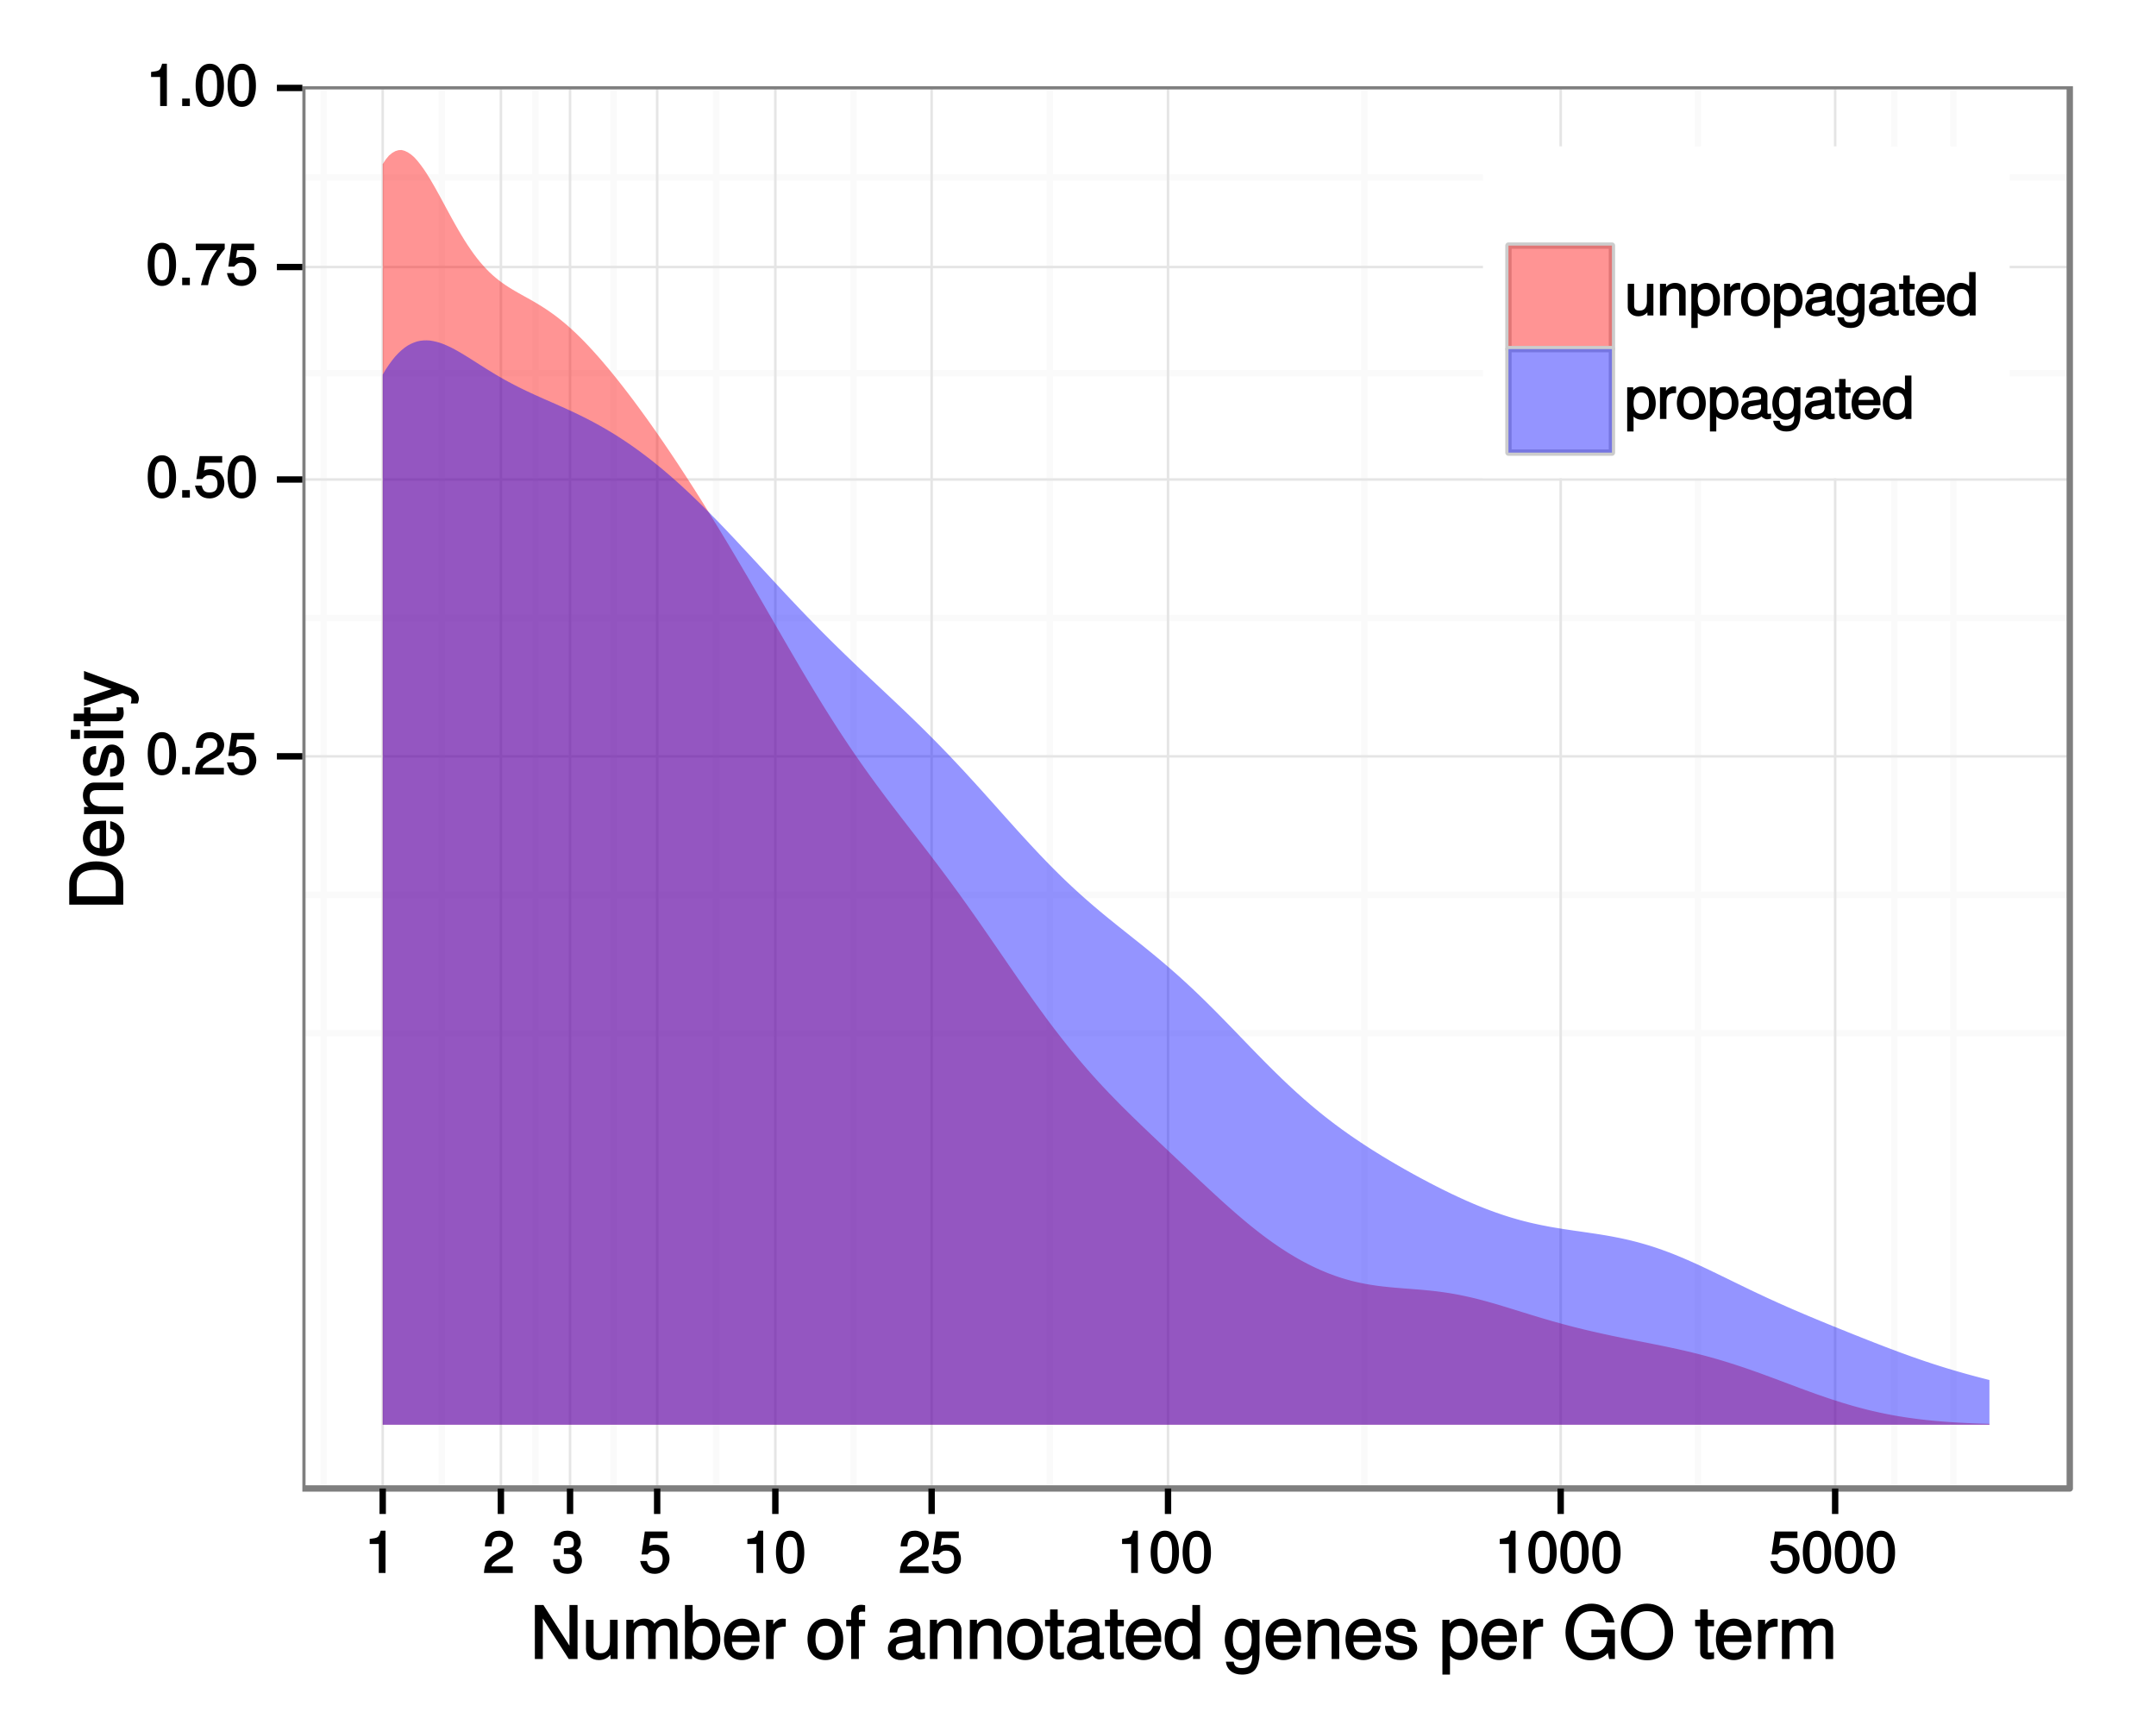 <?xml version="1.0" encoding="UTF-8"?>
<svg xmlns="http://www.w3.org/2000/svg" xmlns:xlink="http://www.w3.org/1999/xlink" width="360pt" height="288pt" viewBox="0 0 360 288" version="1.1">
<defs>
<g>
<symbol overflow="visible" id="glyph0-0">
<path style="stroke:none;" d=""/>
</symbol>
<symbol overflow="visible" id="glyph0-1">
<path style="stroke:none;" d="M 5 -3.391 C 5 -5.75 4.109 -7.062 2.641 -7.062 C 1.172 -7.062 0.266 -5.734 0.266 -3.453 C 0.266 -1.156 1.188 0.141 2.641 0.141 C 4.078 0.141 5 -1.156 5 -3.391 Z M 3.859 -3.469 C 3.859 -1.547 3.562 -0.812 2.625 -0.812 C 1.734 -0.812 1.406 -1.578 1.406 -3.438 C 1.406 -5.312 1.734 -6.047 2.641 -6.047 C 3.547 -6.047 3.859 -5.297 3.859 -3.469 Z M 3.859 -3.469 "/>
</symbol>
<symbol overflow="visible" id="glyph0-2">
<path style="stroke:none;" d="M 1.969 -0.125 L 1.969 -1.25 L 0.688 -1.25 L 0.688 0 L 1.969 0 Z M 1.969 -0.125 "/>
</symbol>
<symbol overflow="visible" id="glyph0-3">
<path style="stroke:none;" d="M 5.031 -4.938 C 5.031 -6.078 4.016 -7.062 2.719 -7.062 C 1.328 -7.062 0.391 -6.219 0.328 -4.438 L 1.453 -4.438 C 1.531 -5.703 1.859 -6.062 2.703 -6.062 C 3.469 -6.062 3.891 -5.641 3.891 -4.906 C 3.891 -4.375 3.609 -4.016 3.016 -3.672 L 2.125 -3.172 C 0.703 -2.359 0.266 -1.625 0.172 0 L 4.984 0 L 4.984 -1.094 L 1.422 -1.094 C 1.5 -1.516 1.766 -1.781 2.594 -2.281 L 3.562 -2.797 C 4.516 -3.297 5.031 -4.094 5.031 -4.938 Z M 5.031 -4.938 "/>
</symbol>
<symbol overflow="visible" id="glyph0-4">
<path style="stroke:none;" d="M 5.062 -2.375 C 5.062 -3.719 4.031 -4.734 2.719 -4.734 C 2.25 -4.734 1.75 -4.578 1.656 -4.5 L 1.859 -5.828 L 4.703 -5.828 L 4.703 -6.922 L 0.938 -6.922 L 0.391 -3.094 L 1.375 -3.094 C 1.812 -3.609 2.047 -3.734 2.578 -3.734 C 3.484 -3.734 3.922 -3.266 3.922 -2.266 C 3.922 -1.281 3.484 -0.859 2.578 -0.859 C 1.828 -0.859 1.516 -1.109 1.281 -2 L 0.156 -2 C 0.469 -0.516 1.375 0.141 2.594 0.141 C 3.969 0.141 5.062 -0.938 5.062 -2.375 Z M 5.062 -2.375 "/>
</symbol>
<symbol overflow="visible" id="glyph0-5">
<path style="stroke:none;" d="M 5.125 -6.078 L 5.125 -6.922 L 0.297 -6.922 L 0.297 -5.828 L 3.844 -5.828 C 2.656 -4.344 1.656 -2.266 1.156 0 L 2.344 0 C 2.734 -2.328 3.656 -4.281 5.125 -6.031 Z M 5.125 -6.078 "/>
</symbol>
<symbol overflow="visible" id="glyph0-6">
<path style="stroke:none;" d="M 3.469 -0.125 L 3.469 -7.062 L 2.672 -7.062 C 2.328 -5.891 2.281 -5.875 0.828 -5.688 L 0.828 -4.844 L 2.344 -4.844 L 2.344 0 L 3.469 0 Z M 3.469 -0.125 "/>
</symbol>
<symbol overflow="visible" id="glyph0-7">
<path style="stroke:none;" d="M 4.984 -2.094 C 4.984 -2.922 4.516 -3.547 3.703 -3.812 L 3.703 -3.562 C 4.344 -3.812 4.781 -4.375 4.781 -5.062 C 4.781 -6.219 3.875 -7.062 2.578 -7.062 C 1.203 -7.062 0.328 -6.188 0.312 -4.609 L 1.422 -4.609 C 1.453 -5.734 1.734 -6.062 2.594 -6.062 C 3.344 -6.062 3.641 -5.75 3.641 -5.031 C 3.641 -4.297 3.469 -4.141 1.969 -4.141 L 1.969 -3.172 L 2.578 -3.172 C 3.516 -3.172 3.844 -2.844 3.844 -2.094 C 3.844 -1.234 3.469 -0.859 2.578 -0.859 C 1.656 -0.859 1.344 -1.188 1.281 -2.312 L 0.156 -2.312 C 0.266 -0.656 1.156 0.141 2.547 0.141 C 3.953 0.141 4.984 -0.812 4.984 -2.094 Z M 4.984 -2.094 "/>
</symbol>
<symbol overflow="visible" id="glyph0-8">
<path style="stroke:none;" d="M 4.766 -0.125 L 4.766 -5.281 L 3.688 -5.281 L 3.688 -2.375 C 3.688 -1.359 3.297 -0.812 2.453 -0.812 C 1.828 -0.812 1.547 -1.062 1.547 -1.672 L 1.547 -5.281 L 0.484 -5.281 L 0.484 -1.359 C 0.484 -0.516 1.25 0.141 2.219 0.141 C 2.969 0.141 3.531 -0.156 4 -0.812 L 3.766 -0.906 L 3.766 0 L 4.766 0 Z M 4.766 -0.125 "/>
</symbol>
<symbol overflow="visible" id="glyph0-9">
<path style="stroke:none;" d="M 4.812 -0.125 L 4.812 -3.922 C 4.812 -4.766 4.047 -5.438 3.078 -5.438 C 2.328 -5.438 1.75 -5.109 1.312 -4.406 L 1.547 -4.312 L 1.547 -5.281 L 0.531 -5.281 L 0.531 0 L 1.609 0 L 1.609 -2.891 C 1.609 -3.922 2.031 -4.469 2.844 -4.469 C 3.469 -4.469 3.734 -4.219 3.734 -3.609 L 3.734 0 L 4.812 0 Z M 4.812 -0.125 "/>
</symbol>
<symbol overflow="visible" id="glyph0-10">
<path style="stroke:none;" d="M 5.156 -2.594 C 5.156 -4.281 4.188 -5.438 2.859 -5.438 C 2.172 -5.438 1.531 -5.078 1.156 -4.484 L 1.391 -4.391 L 1.391 -5.281 L 0.391 -5.281 L 0.391 2.094 L 1.453 2.094 L 1.453 -0.734 L 1.219 -0.641 C 1.641 -0.125 2.219 0.141 2.875 0.141 C 4.156 0.141 5.156 -0.984 5.156 -2.594 Z M 4.031 -2.609 C 4.031 -1.469 3.594 -0.859 2.719 -0.859 C 1.875 -0.859 1.453 -1.422 1.453 -2.594 C 1.453 -3.781 1.875 -4.422 2.719 -4.422 C 3.609 -4.422 4.031 -3.812 4.031 -2.609 Z M 4.031 -2.609 "/>
</symbol>
<symbol overflow="visible" id="glyph0-11">
<path style="stroke:none;" d="M 3.219 -4.453 L 3.219 -5.375 C 2.938 -5.422 2.875 -5.438 2.766 -5.438 C 2.25 -5.438 1.75 -5.078 1.297 -4.344 L 1.531 -4.234 L 1.531 -5.281 L 0.531 -5.281 L 0.531 0 L 1.609 0 L 1.609 -2.734 C 1.609 -3.859 1.844 -4.312 3.219 -4.328 Z M 3.219 -4.453 "/>
</symbol>
<symbol overflow="visible" id="glyph0-12">
<path style="stroke:none;" d="M 5.031 -2.594 C 5.031 -4.344 4.062 -5.438 2.609 -5.438 C 1.203 -5.438 0.203 -4.328 0.203 -2.641 C 0.203 -0.953 1.188 0.141 2.625 0.141 C 4.031 0.141 5.031 -0.953 5.031 -2.594 Z M 3.922 -2.609 C 3.922 -1.422 3.5 -0.859 2.625 -0.859 C 1.734 -0.859 1.312 -1.422 1.312 -2.641 C 1.312 -3.844 1.734 -4.438 2.625 -4.438 C 3.516 -4.438 3.922 -3.859 3.922 -2.609 Z M 3.922 -2.609 "/>
</symbol>
<symbol overflow="visible" id="glyph0-13">
<path style="stroke:none;" d="M 5.266 -0.141 L 5.266 -0.906 C 5.047 -0.859 5.016 -0.859 4.953 -0.859 C 4.688 -0.859 4.656 -0.875 4.656 -1.125 L 4.656 -3.922 C 4.656 -4.812 3.875 -5.438 2.641 -5.438 C 1.422 -5.438 0.531 -4.828 0.469 -3.547 L 1.547 -3.547 C 1.625 -4.281 1.859 -4.438 2.609 -4.438 C 3.328 -4.438 3.594 -4.281 3.594 -3.812 L 3.594 -3.594 C 3.594 -3.266 3.531 -3.25 2.891 -3.172 C 1.766 -3.031 1.594 -3 1.281 -2.875 C 0.703 -2.625 0.266 -2.047 0.266 -1.422 C 0.266 -0.516 1.031 0.141 2.047 0.141 C 2.703 0.141 3.422 -0.156 3.672 -0.438 C 3.703 -0.328 4.188 0.062 4.578 0.062 C 4.75 0.062 4.875 0.047 5.266 -0.047 Z M 3.594 -1.859 C 3.594 -1.141 3 -0.812 2.219 -0.812 C 1.609 -0.812 1.375 -0.906 1.375 -1.453 C 1.375 -1.969 1.594 -2.078 2.453 -2.203 C 3.297 -2.328 3.469 -2.359 3.594 -2.422 Z M 3.594 -1.859 "/>
</symbol>
<symbol overflow="visible" id="glyph0-14">
<path style="stroke:none;" d="M 4.828 -0.953 L 4.828 -5.281 L 3.812 -5.281 L 3.812 -4.422 L 4.047 -4.516 C 3.641 -5.109 3.062 -5.438 2.422 -5.438 C 1.141 -5.438 0.141 -4.219 0.141 -2.594 C 0.141 -1 1.172 0.141 2.344 0.141 C 2.984 0.141 3.516 -0.156 4.047 -0.797 L 3.812 -0.875 L 3.812 -0.547 C 3.812 0.781 3.406 1.156 2.469 1.156 C 1.844 1.156 1.484 1.062 1.375 0.312 L 0.281 0.312 C 0.391 1.406 1.266 2.094 2.453 2.094 C 4.016 2.094 4.828 1.266 4.828 -0.953 Z M 3.734 -2.609 C 3.734 -1.406 3.359 -0.859 2.516 -0.859 C 1.641 -0.859 1.25 -1.422 1.25 -2.641 C 1.25 -3.844 1.656 -4.438 2.5 -4.438 C 3.375 -4.438 3.734 -3.828 3.734 -2.609 Z M 3.734 -2.609 "/>
</symbol>
<symbol overflow="visible" id="glyph0-15">
<path style="stroke:none;" d="M 2.578 -0.125 L 2.578 -0.969 C 2.328 -0.906 2.203 -0.891 2.047 -0.891 C 1.703 -0.891 1.75 -0.859 1.75 -1.203 L 1.75 -4.375 L 2.578 -4.375 L 2.578 -5.281 L 1.75 -5.281 L 1.75 -6.672 L 0.672 -6.672 L 0.672 -5.281 L -0.016 -5.281 L -0.016 -4.375 L 0.672 -4.375 L 0.672 -0.859 C 0.672 -0.344 1.156 0.062 1.781 0.062 C 1.969 0.062 2.172 0.047 2.578 -0.016 Z M 2.578 -0.125 "/>
</symbol>
<symbol overflow="visible" id="glyph0-16">
<path style="stroke:none;" d="M 5.062 -2.406 C 5.062 -3.141 5 -3.594 4.859 -3.969 C 4.531 -4.797 3.625 -5.438 2.688 -5.438 C 1.281 -5.438 0.234 -4.266 0.234 -2.609 C 0.234 -0.953 1.25 0.141 2.672 0.141 C 3.812 0.141 4.75 -0.641 4.984 -1.781 L 3.906 -1.781 C 3.641 -1 3.344 -0.859 2.703 -0.859 C 1.859 -0.859 1.375 -1.25 1.359 -2.281 L 5.062 -2.281 Z M 4.156 -3.031 C 4.156 -3.031 3.969 -3.172 3.969 -3.188 L 1.375 -3.188 C 1.438 -3.953 1.875 -4.438 2.672 -4.438 C 3.469 -4.438 3.922 -3.906 3.922 -3.125 Z M 4.156 -3.031 "/>
</symbol>
<symbol overflow="visible" id="glyph0-17">
<path style="stroke:none;" d="M 4.891 -0.125 L 4.891 -7.25 L 3.812 -7.25 L 3.812 -4.516 L 4.047 -4.609 C 3.719 -5.125 3.078 -5.438 2.406 -5.438 C 1.109 -5.438 0.109 -4.281 0.109 -2.688 C 0.109 -0.984 1.078 0.141 2.438 0.141 C 3.125 0.141 3.703 -0.156 4.141 -0.781 L 3.891 -0.859 L 3.891 0 L 4.891 0 Z M 3.812 -2.625 C 3.812 -1.453 3.391 -0.859 2.547 -0.859 C 1.672 -0.859 1.219 -1.469 1.219 -2.641 C 1.219 -3.812 1.672 -4.422 2.547 -4.422 C 3.406 -4.422 3.812 -3.781 3.812 -2.625 Z M 3.812 -2.625 "/>
</symbol>
<symbol overflow="visible" id="glyph1-0">
<path style="stroke:none;" d=""/>
</symbol>
<symbol overflow="visible" id="glyph1-1">
<path style="stroke:none;" d="M 7.891 -0.125 L 7.891 -9.016 L 6.547 -9.016 L 6.547 -1.734 L 6.797 -1.828 L 2.188 -9.016 L 0.766 -9.016 L 0.766 0 L 2.094 0 L 2.094 -7.219 L 1.859 -7.125 L 6.422 0 L 7.891 0 Z M 7.891 -0.125 "/>
</symbol>
<symbol overflow="visible" id="glyph1-2">
<path style="stroke:none;" d="M 5.922 -0.125 L 5.922 -6.547 L 4.641 -6.547 L 4.641 -2.953 C 4.641 -1.672 4.109 -0.953 3.078 -0.953 C 2.281 -0.953 1.906 -1.312 1.906 -2.062 L 1.906 -6.547 L 0.641 -6.547 L 0.641 -1.672 C 0.641 -0.625 1.562 0.188 2.781 0.188 C 3.703 0.188 4.391 -0.188 4.984 -1.016 L 4.734 -1.109 L 4.734 0 L 5.922 0 Z M 5.922 -0.125 "/>
</symbol>
<symbol overflow="visible" id="glyph1-3">
<path style="stroke:none;" d="M 9.25 -0.125 L 9.25 -4.844 C 9.25 -5.969 8.5 -6.734 7.312 -6.734 C 6.484 -6.734 5.875 -6.438 5.406 -5.875 C 5.109 -6.406 4.516 -6.734 3.703 -6.734 C 2.859 -6.734 2.203 -6.391 1.656 -5.625 L 1.891 -5.531 L 1.891 -6.547 L 0.703 -6.547 L 0.703 0 L 1.984 0 L 1.984 -4.078 C 1.984 -4.984 2.516 -5.594 3.328 -5.594 C 4.062 -5.594 4.344 -5.266 4.344 -4.469 L 4.344 0 L 5.609 0 L 5.609 -4.078 C 5.609 -4.984 6.156 -5.594 6.969 -5.594 C 7.703 -5.594 7.984 -5.25 7.984 -4.469 L 7.984 0 L 9.25 0 Z M 9.25 -0.125 "/>
</symbol>
<symbol overflow="visible" id="glyph1-4">
<path style="stroke:none;" d="M 6.406 -3.344 C 6.406 -5.391 5.25 -6.734 3.594 -6.734 C 2.719 -6.734 2 -6.375 1.531 -5.656 L 1.781 -5.562 L 1.781 -9.016 L 0.5 -9.016 L 0.5 0 L 1.688 0 L 1.688 -1.031 L 1.438 -0.938 C 1.922 -0.203 2.656 0.188 3.547 0.188 C 5.203 0.188 6.406 -1.312 6.406 -3.344 Z M 5.094 -3.281 C 5.094 -1.859 4.484 -1.016 3.391 -1.016 C 2.344 -1.016 1.781 -1.844 1.781 -3.281 C 1.781 -4.75 2.344 -5.578 3.391 -5.531 C 4.516 -5.531 5.094 -4.688 5.094 -3.281 Z M 5.094 -3.281 "/>
</symbol>
<symbol overflow="visible" id="glyph1-5">
<path style="stroke:none;" d="M 6.281 -2.984 C 6.281 -3.906 6.219 -4.469 6.031 -4.938 C 5.625 -5.969 4.531 -6.734 3.359 -6.734 C 1.609 -6.734 0.344 -5.297 0.344 -3.234 C 0.344 -1.172 1.578 0.188 3.344 0.188 C 4.781 0.188 5.906 -0.766 6.188 -2.172 L 4.922 -2.172 C 4.594 -1.219 4.172 -1.016 3.375 -1.016 C 2.328 -1.016 1.688 -1.547 1.656 -2.859 L 6.281 -2.859 Z M 5.188 -3.781 C 5.188 -3.781 4.984 -3.922 4.984 -3.938 L 1.688 -3.938 C 1.766 -4.922 2.344 -5.547 3.344 -5.547 C 4.328 -5.547 4.938 -4.859 4.938 -3.875 Z M 5.188 -3.781 "/>
</symbol>
<symbol overflow="visible" id="glyph1-6">
<path style="stroke:none;" d="M 3.984 -5.547 L 3.984 -6.688 C 3.688 -6.719 3.594 -6.734 3.469 -6.734 C 2.812 -6.734 2.219 -6.312 1.641 -5.375 L 1.891 -5.281 L 1.891 -6.547 L 0.703 -6.547 L 0.703 0 L 1.969 0 L 1.969 -3.391 C 1.969 -4.812 2.297 -5.391 3.984 -5.406 Z M 3.984 -5.547 "/>
</symbol>
<symbol overflow="visible" id="glyph1-7">
<path style="stroke:none;" d=""/>
</symbol>
<symbol overflow="visible" id="glyph1-8">
<path style="stroke:none;" d="M 6.25 -3.234 C 6.25 -5.406 5.078 -6.734 3.266 -6.734 C 1.5 -6.734 0.281 -5.391 0.281 -3.281 C 0.281 -1.156 1.484 0.188 3.281 0.188 C 5.047 0.188 6.25 -1.156 6.25 -3.234 Z M 4.938 -3.234 C 4.938 -1.766 4.375 -1.016 3.281 -1.016 C 2.156 -1.016 1.609 -1.75 1.609 -3.281 C 1.609 -4.781 2.156 -5.547 3.281 -5.547 C 4.406 -5.547 4.938 -4.797 4.938 -3.234 Z M 4.938 -3.234 "/>
</symbol>
<symbol overflow="visible" id="glyph1-9">
<path style="stroke:none;" d="M 3.234 -5.609 L 3.234 -6.547 L 2.188 -6.547 L 2.188 -7.406 C 2.188 -7.828 2.297 -7.906 2.75 -7.906 C 2.828 -7.906 2.875 -7.906 3.234 -7.891 L 3.234 -8.969 C 2.875 -9.031 2.734 -9.047 2.531 -9.047 C 1.609 -9.047 0.906 -8.391 0.906 -7.484 L 0.906 -6.547 L 0.078 -6.547 L 0.078 -5.469 L 0.906 -5.469 L 0.906 0 L 2.188 0 L 2.188 -5.469 L 3.234 -5.469 Z M 3.234 -5.609 "/>
</symbol>
<symbol overflow="visible" id="glyph1-10">
<path style="stroke:none;" d="M 6.547 -0.156 L 6.547 -1.078 C 6.312 -1.016 6.266 -1.016 6.203 -1.016 C 5.859 -1.016 5.797 -1.062 5.797 -1.375 L 5.797 -4.891 C 5.797 -6 4.844 -6.734 3.297 -6.734 C 1.781 -6.734 0.703 -6.016 0.641 -4.422 L 1.906 -4.422 C 2 -5.328 2.328 -5.547 3.266 -5.547 C 4.156 -5.547 4.531 -5.344 4.531 -4.734 L 4.531 -4.469 C 4.531 -4.062 4.422 -4.016 3.625 -3.906 C 2.203 -3.734 1.984 -3.688 1.609 -3.531 C 0.875 -3.234 0.359 -2.531 0.359 -1.766 C 0.359 -0.625 1.297 0.188 2.562 0.188 C 3.375 0.188 4.25 -0.188 4.625 -0.594 C 4.672 -0.391 5.25 0.078 5.734 0.078 C 5.938 0.078 6.094 0.062 6.547 -0.047 Z M 4.531 -2.297 C 4.531 -1.406 3.75 -0.953 2.781 -0.953 C 2 -0.953 1.688 -1.109 1.688 -1.781 C 1.688 -2.453 1.984 -2.609 3.062 -2.766 C 4.109 -2.906 4.328 -2.953 4.531 -3.031 Z M 4.531 -2.297 "/>
</symbol>
<symbol overflow="visible" id="glyph1-11">
<path style="stroke:none;" d="M 5.969 -0.125 L 5.969 -4.891 C 5.969 -5.922 5.062 -6.734 3.859 -6.734 C 2.922 -6.734 2.203 -6.344 1.656 -5.453 L 1.891 -5.359 L 1.891 -6.547 L 0.703 -6.547 L 0.703 0 L 1.969 0 L 1.969 -3.594 C 1.969 -4.891 2.531 -5.594 3.547 -5.594 C 4.344 -5.594 4.703 -5.25 4.703 -4.484 L 4.703 0 L 5.969 0 Z M 5.969 -0.125 "/>
</symbol>
<symbol overflow="visible" id="glyph1-12">
<path style="stroke:none;" d="M 3.188 -0.125 L 3.188 -1.156 C 2.922 -1.062 2.766 -1.062 2.562 -1.062 C 2.141 -1.062 2.141 -1.047 2.141 -1.484 L 2.141 -5.469 L 3.188 -5.469 L 3.188 -6.547 L 2.141 -6.547 L 2.141 -8.281 L 0.875 -8.281 L 0.875 -6.547 L 0.031 -6.547 L 0.031 -5.469 L 0.875 -5.469 L 0.875 -1.047 C 0.875 -0.406 1.453 0.078 2.234 0.078 C 2.469 0.078 2.719 0.062 3.188 -0.031 Z M 3.188 -0.125 "/>
</symbol>
<symbol overflow="visible" id="glyph1-13">
<path style="stroke:none;" d="M 6.078 -0.125 L 6.078 -9.016 L 4.797 -9.016 L 4.797 -5.625 L 5.047 -5.719 C 4.625 -6.359 3.859 -6.734 3.016 -6.734 C 1.375 -6.734 0.172 -5.344 0.172 -3.344 C 0.172 -1.219 1.359 0.188 3.047 0.188 C 3.906 0.188 4.609 -0.188 5.141 -0.953 L 4.906 -1.062 L 4.906 0 L 6.078 0 Z M 4.797 -3.25 C 4.797 -1.797 4.25 -1.016 3.188 -1.016 C 2.094 -1.016 1.484 -1.812 1.484 -3.281 C 1.484 -4.734 2.094 -5.531 3.188 -5.531 C 4.266 -5.531 4.797 -4.703 4.797 -3.25 Z M 4.797 -3.25 "/>
</symbol>
<symbol overflow="visible" id="glyph1-14">
<path style="stroke:none;" d="M 6 -1.156 L 6 -6.547 L 4.797 -6.547 L 4.797 -5.516 L 5.047 -5.609 C 4.531 -6.344 3.828 -6.734 3.031 -6.734 C 1.422 -6.734 0.203 -5.25 0.203 -3.219 C 0.203 -1.234 1.469 0.188 2.938 0.188 C 3.734 0.188 4.375 -0.188 5.047 -0.984 L 4.797 -1.078 L 4.797 -0.656 C 4.797 1.016 4.266 1.516 3.094 1.516 C 2.297 1.516 1.828 1.359 1.688 0.453 L 0.391 0.453 C 0.516 1.781 1.578 2.609 3.062 2.609 C 5.031 2.609 6 1.609 6 -1.156 Z M 4.703 -3.234 C 4.703 -1.734 4.203 -1.016 3.141 -1.016 C 2.047 -1.016 1.531 -1.75 1.531 -3.281 C 1.531 -4.781 2.062 -5.547 3.125 -5.547 C 4.219 -5.547 4.703 -4.766 4.703 -3.234 Z M 4.703 -3.234 "/>
</symbol>
<symbol overflow="visible" id="glyph1-15">
<path style="stroke:none;" d="M 5.641 -1.891 C 5.641 -2.828 4.984 -3.438 3.734 -3.734 L 2.766 -3.953 C 1.953 -4.156 1.734 -4.281 1.734 -4.734 C 1.734 -5.297 2.125 -5.547 2.938 -5.547 C 3.75 -5.547 4.031 -5.328 4.062 -4.531 L 5.391 -4.531 C 5.375 -5.906 4.422 -6.734 2.969 -6.734 C 1.516 -6.734 0.422 -5.844 0.422 -4.688 C 0.422 -3.703 1.062 -3.094 2.562 -2.734 L 3.484 -2.516 C 4.188 -2.344 4.312 -2.266 4.312 -1.812 C 4.312 -1.219 3.875 -1.016 3 -1.016 C 2.094 -1.016 1.734 -1.094 1.578 -2.188 L 0.266 -2.188 C 0.312 -0.594 1.266 0.188 2.922 0.188 C 4.5 0.188 5.641 -0.688 5.641 -1.891 Z M 5.641 -1.891 "/>
</symbol>
<symbol overflow="visible" id="glyph1-16">
<path style="stroke:none;" d="M 6.406 -3.219 C 6.406 -5.328 5.25 -6.734 3.578 -6.734 C 2.719 -6.734 1.938 -6.312 1.469 -5.562 L 1.703 -5.469 L 1.703 -6.547 L 0.516 -6.547 L 0.516 2.609 L 1.781 2.609 L 1.781 -0.891 L 1.547 -0.797 C 2.078 -0.141 2.766 0.188 3.594 0.188 C 5.203 0.188 6.406 -1.219 6.406 -3.219 Z M 5.094 -3.234 C 5.094 -1.812 4.5 -1.016 3.406 -1.016 C 2.359 -1.016 1.781 -1.75 1.781 -3.234 C 1.781 -4.703 2.359 -5.531 3.406 -5.531 C 4.516 -5.531 5.094 -4.734 5.094 -3.234 Z M 5.094 -3.234 "/>
</symbol>
<symbol overflow="visible" id="glyph1-17">
<path style="stroke:none;" d="M 8.641 -0.125 L 8.641 -4.891 L 4.719 -4.891 L 4.719 -3.641 L 7.375 -3.641 L 7.375 -3.531 C 7.375 -1.969 6.375 -1.031 4.781 -1.031 C 2.797 -1.031 1.781 -2.344 1.781 -4.469 C 1.781 -6.625 2.875 -7.984 4.719 -7.984 C 6.047 -7.984 6.859 -7.359 7.125 -6.094 L 8.547 -6.094 C 8.203 -8 6.734 -9.234 4.734 -9.234 C 2.047 -9.234 0.391 -7.031 0.391 -4.422 C 0.391 -1.734 2.172 0.219 4.531 0.219 C 5.719 0.219 6.766 -0.234 7.453 -1.016 L 7.688 0 L 8.641 0 Z M 8.641 -0.125 "/>
</symbol>
<symbol overflow="visible" id="glyph1-18">
<path style="stroke:none;" d="M 9.031 -4.375 C 9.031 -7.188 7.234 -9.234 4.672 -9.234 C 2.156 -9.234 0.312 -7.172 0.312 -4.438 C 0.312 -1.703 2.156 0.219 4.688 0.219 C 7.25 0.219 9.031 -1.797 9.031 -4.375 Z M 7.641 -4.391 C 7.641 -2.281 6.531 -1.031 4.688 -1.031 C 2.812 -1.031 1.703 -2.281 1.703 -4.438 C 1.703 -6.594 2.812 -7.984 4.672 -7.984 C 6.562 -7.984 7.641 -6.594 7.641 -4.391 Z M 7.641 -4.391 "/>
</symbol>
<symbol overflow="visible" id="glyph2-0">
<path style="stroke:none;" d=""/>
</symbol>
<symbol overflow="visible" id="glyph2-1">
<path style="stroke:none;" d="M -4.516 -8.141 C -7.219 -8.141 -9.016 -6.656 -9.016 -4.438 L -9.016 -0.922 L 0 -0.922 L 0 -4.438 C 0 -6.641 -1.781 -8.141 -4.516 -8.141 Z M -4.5 -6.75 C -2.297 -6.75 -1.25 -5.969 -1.25 -4.25 L -1.25 -2.312 L -7.766 -2.312 L -7.766 -4.25 C -7.766 -5.969 -6.734 -6.75 -4.5 -6.75 Z M -4.5 -6.75 "/>
</symbol>
<symbol overflow="visible" id="glyph2-2">
<path style="stroke:none;" d="M -2.984 -6.281 C -3.906 -6.281 -4.469 -6.219 -4.938 -6.031 C -5.969 -5.625 -6.734 -4.531 -6.734 -3.359 C -6.734 -1.609 -5.297 -0.344 -3.234 -0.344 C -1.172 -0.344 0.188 -1.578 0.188 -3.344 C 0.188 -4.781 -0.766 -5.906 -2.172 -6.188 L -2.172 -4.922 C -1.219 -4.594 -1.016 -4.172 -1.016 -3.375 C -1.016 -2.328 -1.547 -1.688 -2.859 -1.656 L -2.859 -6.281 Z M -3.781 -5.188 C -3.781 -5.188 -3.922 -4.984 -3.938 -4.984 L -3.938 -1.688 C -4.922 -1.766 -5.547 -2.344 -5.547 -3.344 C -5.547 -4.328 -4.859 -4.938 -3.875 -4.938 Z M -3.781 -5.188 "/>
</symbol>
<symbol overflow="visible" id="glyph2-3">
<path style="stroke:none;" d="M -0.125 -5.969 L -4.891 -5.969 C -5.922 -5.969 -6.734 -5.062 -6.734 -3.859 C -6.734 -2.922 -6.344 -2.203 -5.453 -1.656 L -5.359 -1.891 L -6.547 -1.891 L -6.547 -0.703 L 0 -0.703 L 0 -1.969 L -3.594 -1.969 C -4.891 -1.969 -5.594 -2.531 -5.594 -3.547 C -5.594 -4.344 -5.25 -4.703 -4.484 -4.703 L 0 -4.703 L 0 -5.969 Z M -0.125 -5.969 "/>
</symbol>
<symbol overflow="visible" id="glyph2-4">
<path style="stroke:none;" d="M -1.891 -5.641 C -2.828 -5.641 -3.438 -4.984 -3.734 -3.734 L -3.953 -2.766 C -4.156 -1.953 -4.281 -1.734 -4.734 -1.734 C -5.297 -1.734 -5.547 -2.125 -5.547 -2.938 C -5.547 -3.75 -5.328 -4.031 -4.531 -4.062 L -4.531 -5.391 C -5.906 -5.375 -6.734 -4.422 -6.734 -2.969 C -6.734 -1.516 -5.844 -0.422 -4.688 -0.422 C -3.703 -0.422 -3.094 -1.062 -2.734 -2.562 L -2.516 -3.484 C -2.344 -4.188 -2.266 -4.312 -1.812 -4.312 C -1.219 -4.312 -1.016 -3.875 -1.016 -3 C -1.016 -2.094 -1.094 -1.734 -2.188 -1.578 L -2.188 -0.266 C -0.594 -0.312 0.188 -1.266 0.188 -2.922 C 0.188 -4.5 -0.688 -5.641 -1.891 -5.641 Z M -1.891 -5.641 "/>
</symbol>
<symbol overflow="visible" id="glyph2-5">
<path style="stroke:none;" d="M -0.125 -1.969 L -6.547 -1.969 L -6.547 -0.703 L 0 -0.703 L 0 -1.969 Z M -7.375 -2.094 L -8.75 -2.094 L -8.75 -0.578 L -7.234 -0.578 L -7.234 -2.094 Z M -7.375 -2.094 "/>
</symbol>
<symbol overflow="visible" id="glyph2-6">
<path style="stroke:none;" d="M -0.125 -3.188 L -1.156 -3.188 C -1.062 -2.922 -1.062 -2.766 -1.062 -2.562 C -1.062 -2.141 -1.047 -2.141 -1.484 -2.141 L -5.469 -2.141 L -5.469 -3.188 L -6.547 -3.188 L -6.547 -2.141 L -8.281 -2.141 L -8.281 -0.875 L -6.547 -0.875 L -6.547 -0.031 L -5.469 -0.031 L -5.469 -0.875 L -1.047 -0.875 C -0.406 -0.875 0.078 -1.453 0.078 -2.234 C 0.078 -2.469 0.062 -2.719 -0.031 -3.188 Z M -0.125 -3.188 "/>
</symbol>
<symbol overflow="visible" id="glyph2-7">
<path style="stroke:none;" d="M -6.547 -5.734 L -6.547 -4.562 L -1.531 -2.766 L -1.531 -3.047 L -6.547 -1.391 L -6.547 -0.047 L -0.109 -2.219 L 0.891 -1.844 C 1.328 -1.672 1.375 -1.609 1.375 -1.172 C 1.375 -1.031 1.344 -0.859 1.266 -0.5 L 2.406 -0.5 C 2.531 -0.75 2.609 -1.062 2.609 -1.312 C 2.609 -2.031 2.094 -2.734 1.188 -3.078 L -6.547 -5.922 Z M -6.547 -5.734 "/>
</symbol>
</g>
<clipPath id="clip1">
  <path d="M 50.488 14.398 L 346 14.398 L 346 249 L 50.488 249 Z M 50.488 14.398 "/>
</clipPath>
<clipPath id="clip2">
  <path d="M 50.488 171 L 346.602 171 L 346.602 174 L 50.488 174 Z M 50.488 171 "/>
</clipPath>
<clipPath id="clip3">
  <path d="M 50.488 148 L 346.602 148 L 346.602 150 L 50.488 150 Z M 50.488 148 "/>
</clipPath>
<clipPath id="clip4">
  <path d="M 50.488 102 L 346.602 102 L 346.602 104 L 50.488 104 Z M 50.488 102 "/>
</clipPath>
<clipPath id="clip5">
  <path d="M 50.488 61 L 346.602 61 L 346.602 63 L 50.488 63 Z M 50.488 61 "/>
</clipPath>
<clipPath id="clip6">
  <path d="M 50.488 29 L 346.602 29 L 346.602 31 L 50.488 31 Z M 50.488 29 "/>
</clipPath>
<clipPath id="clip7">
  <path d="M 53 14.398 L 55 14.398 L 55 249.512 L 53 249.512 Z M 53 14.398 "/>
</clipPath>
<clipPath id="clip8">
  <path d="M 73 14.398 L 75 14.398 L 75 249.512 L 73 249.512 Z M 73 14.398 "/>
</clipPath>
<clipPath id="clip9">
  <path d="M 88 14.398 L 90 14.398 L 90 249.512 L 88 249.512 Z M 88 14.398 "/>
</clipPath>
<clipPath id="clip10">
  <path d="M 101 14.398 L 103 14.398 L 103 249.512 L 101 249.512 Z M 101 14.398 "/>
</clipPath>
<clipPath id="clip11">
  <path d="M 119 14.398 L 121 14.398 L 121 249.512 L 119 249.512 Z M 119 14.398 "/>
</clipPath>
<clipPath id="clip12">
  <path d="M 141 14.398 L 144 14.398 L 144 249.512 L 141 249.512 Z M 141 14.398 "/>
</clipPath>
<clipPath id="clip13">
  <path d="M 174 14.398 L 176 14.398 L 176 249.512 L 174 249.512 Z M 174 14.398 "/>
</clipPath>
<clipPath id="clip14">
  <path d="M 227 14.398 L 229 14.398 L 229 249.512 L 227 249.512 Z M 227 14.398 "/>
</clipPath>
<clipPath id="clip15">
  <path d="M 282 14.398 L 285 14.398 L 285 249.512 L 282 249.512 Z M 282 14.398 "/>
</clipPath>
<clipPath id="clip16">
  <path d="M 315 14.398 L 317 14.398 L 317 249.512 L 315 249.512 Z M 315 14.398 "/>
</clipPath>
<clipPath id="clip17">
  <path d="M 325 14.398 L 327 14.398 L 327 249.512 L 325 249.512 Z M 325 14.398 "/>
</clipPath>
<clipPath id="clip18">
  <path d="M 50.488 126 L 346 126 L 346 127 L 50.488 127 Z M 50.488 126 "/>
</clipPath>
<clipPath id="clip19">
  <path d="M 50.488 79 L 346 79 L 346 81 L 50.488 81 Z M 50.488 79 "/>
</clipPath>
<clipPath id="clip20">
  <path d="M 50.488 44 L 346 44 L 346 45 L 50.488 45 Z M 50.488 44 "/>
</clipPath>
<clipPath id="clip21">
  <path d="M 50.488 14.398 L 346 14.398 L 346 15 L 50.488 15 Z M 50.488 14.398 "/>
</clipPath>
<clipPath id="clip22">
  <path d="M 63 14.398 L 65 14.398 L 65 249 L 63 249 Z M 63 14.398 "/>
</clipPath>
<clipPath id="clip23">
  <path d="M 83 14.398 L 84 14.398 L 84 249 L 83 249 Z M 83 14.398 "/>
</clipPath>
<clipPath id="clip24">
  <path d="M 94 14.398 L 96 14.398 L 96 249 L 94 249 Z M 94 14.398 "/>
</clipPath>
<clipPath id="clip25">
  <path d="M 109 14.398 L 110 14.398 L 110 249 L 109 249 Z M 109 14.398 "/>
</clipPath>
<clipPath id="clip26">
  <path d="M 129 14.398 L 130 14.398 L 130 249 L 129 249 Z M 129 14.398 "/>
</clipPath>
<clipPath id="clip27">
  <path d="M 155 14.398 L 156 14.398 L 156 249 L 155 249 Z M 155 14.398 "/>
</clipPath>
<clipPath id="clip28">
  <path d="M 194 14.398 L 196 14.398 L 196 249 L 194 249 Z M 194 14.398 "/>
</clipPath>
<clipPath id="clip29">
  <path d="M 260 14.398 L 261 14.398 L 261 249 L 260 249 Z M 260 14.398 "/>
</clipPath>
<clipPath id="clip30">
  <path d="M 306 14.398 L 307 14.398 L 307 249 L 306 249 Z M 306 14.398 "/>
</clipPath>
<clipPath id="clip31">
  <path d="M 50.488 14.398 L 346.602 14.398 L 346.602 249.512 L 50.488 249.512 Z M 50.488 14.398 "/>
</clipPath>
</defs>
<g id="surface131">
<rect x="0" y="0" width="360" height="288" style="fill:rgb(100%,100%,100%);fill-opacity:1;stroke:none;"/>
<rect x="0" y="0" width="360" height="288" style="fill:rgb(100%,100%,100%);fill-opacity:1;stroke:none;"/>
<path style="fill:none;stroke-width:1.063;stroke-linecap:round;stroke-linejoin:round;stroke:rgb(100%,100%,100%);stroke-opacity:1;stroke-miterlimit:10;" d="M 0 288 L 360 288 L 360 0 L 0 0 Z M 0 288 "/>
<g clip-path="url(#clip1)" clip-rule="nonzero">
<path style=" stroke:none;fill-rule:nonzero;fill:rgb(100%,100%,100%);fill-opacity:1;" d="M 50.488 248.512 L 345.602 248.512 L 345.602 14.398 L 50.488 14.398 Z M 50.488 248.512 "/>
</g>
<g clip-path="url(#clip2)" clip-rule="nonzero">
<path style="fill:none;stroke-width:1.063;stroke-linecap:butt;stroke-linejoin:round;stroke:rgb(98.039%,98.039%,98.039%);stroke-opacity:1;stroke-miterlimit:10;" d="M 50.488 172.5 L 345.602 172.5 "/>
</g>
<g clip-path="url(#clip3)" clip-rule="nonzero">
<path style="fill:none;stroke-width:1.063;stroke-linecap:butt;stroke-linejoin:round;stroke:rgb(98.039%,98.039%,98.039%);stroke-opacity:1;stroke-miterlimit:10;" d="M 50.488 149.391 L 345.602 149.391 "/>
</g>
<g clip-path="url(#clip4)" clip-rule="nonzero">
<path style="fill:none;stroke-width:1.063;stroke-linecap:butt;stroke-linejoin:round;stroke:rgb(98.039%,98.039%,98.039%);stroke-opacity:1;stroke-miterlimit:10;" d="M 50.488 103.164 L 345.602 103.164 "/>
</g>
<g clip-path="url(#clip5)" clip-rule="nonzero">
<path style="fill:none;stroke-width:1.063;stroke-linecap:butt;stroke-linejoin:round;stroke:rgb(98.039%,98.039%,98.039%);stroke-opacity:1;stroke-miterlimit:10;" d="M 50.488 62.32 L 345.602 62.32 "/>
</g>
<g clip-path="url(#clip6)" clip-rule="nonzero">
<path style="fill:none;stroke-width:1.063;stroke-linecap:butt;stroke-linejoin:round;stroke:rgb(98.039%,98.039%,98.039%);stroke-opacity:1;stroke-miterlimit:10;" d="M 50.488 29.633 L 345.602 29.633 "/>
</g>
<g clip-path="url(#clip7)" clip-rule="nonzero">
<path style="fill:none;stroke-width:1.063;stroke-linecap:butt;stroke-linejoin:round;stroke:rgb(98.039%,98.039%,98.039%);stroke-opacity:1;stroke-miterlimit:10;" d="M 54.031 248.512 L 54.031 14.398 "/>
</g>
<g clip-path="url(#clip8)" clip-rule="nonzero">
<path style="fill:none;stroke-width:1.063;stroke-linecap:butt;stroke-linejoin:round;stroke:rgb(98.039%,98.039%,98.039%);stroke-opacity:1;stroke-miterlimit:10;" d="M 73.77 248.512 L 73.77 14.398 "/>
</g>
<g clip-path="url(#clip9)" clip-rule="nonzero">
<path style="fill:none;stroke-width:1.063;stroke-linecap:butt;stroke-linejoin:round;stroke:rgb(98.039%,98.039%,98.039%);stroke-opacity:1;stroke-miterlimit:10;" d="M 89.41 248.512 L 89.41 14.398 "/>
</g>
<g clip-path="url(#clip10)" clip-rule="nonzero">
<path style="fill:none;stroke-width:1.063;stroke-linecap:butt;stroke-linejoin:round;stroke:rgb(98.039%,98.039%,98.039%);stroke-opacity:1;stroke-miterlimit:10;" d="M 102.457 248.512 L 102.457 14.398 "/>
</g>
<g clip-path="url(#clip11)" clip-rule="nonzero">
<path style="fill:none;stroke-width:1.063;stroke-linecap:butt;stroke-linejoin:round;stroke:rgb(98.039%,98.039%,98.039%);stroke-opacity:1;stroke-miterlimit:10;" d="M 119.598 248.512 L 119.598 14.398 "/>
</g>
<g clip-path="url(#clip12)" clip-rule="nonzero">
<path style="fill:none;stroke-width:1.063;stroke-linecap:butt;stroke-linejoin:round;stroke:rgb(98.039%,98.039%,98.039%);stroke-opacity:1;stroke-miterlimit:10;" d="M 142.512 248.512 L 142.512 14.398 "/>
</g>
<g clip-path="url(#clip13)" clip-rule="nonzero">
<path style="fill:none;stroke-width:1.063;stroke-linecap:butt;stroke-linejoin:round;stroke:rgb(98.039%,98.039%,98.039%);stroke-opacity:1;stroke-miterlimit:10;" d="M 175.297 248.512 L 175.297 14.398 "/>
</g>
<g clip-path="url(#clip14)" clip-rule="nonzero">
<path style="fill:none;stroke-width:1.063;stroke-linecap:butt;stroke-linejoin:round;stroke:rgb(98.039%,98.039%,98.039%);stroke-opacity:1;stroke-miterlimit:10;" d="M 227.816 248.512 L 227.816 14.398 "/>
</g>
<g clip-path="url(#clip15)" clip-rule="nonzero">
<path style="fill:none;stroke-width:1.063;stroke-linecap:butt;stroke-linejoin:round;stroke:rgb(98.039%,98.039%,98.039%);stroke-opacity:1;stroke-miterlimit:10;" d="M 283.512 248.512 L 283.512 14.398 "/>
</g>
<g clip-path="url(#clip16)" clip-rule="nonzero">
<path style="fill:none;stroke-width:1.063;stroke-linecap:butt;stroke-linejoin:round;stroke:rgb(98.039%,98.039%,98.039%);stroke-opacity:1;stroke-miterlimit:10;" d="M 316.297 248.512 L 316.297 14.398 "/>
</g>
<g clip-path="url(#clip17)" clip-rule="nonzero">
<path style="fill:none;stroke-width:1.063;stroke-linecap:butt;stroke-linejoin:round;stroke:rgb(98.039%,98.039%,98.039%);stroke-opacity:1;stroke-miterlimit:10;" d="M 326.164 248.512 L 326.164 14.398 "/>
</g>
<g clip-path="url(#clip18)" clip-rule="nonzero">
<path style="fill:none;stroke-width:0.425;stroke-linecap:butt;stroke-linejoin:round;stroke:rgb(89.804%,89.804%,89.804%);stroke-opacity:1;stroke-miterlimit:10;" d="M 50.488 126.277 L 345.602 126.277 "/>
</g>
<g clip-path="url(#clip19)" clip-rule="nonzero">
<path style="fill:none;stroke-width:0.425;stroke-linecap:butt;stroke-linejoin:round;stroke:rgb(89.804%,89.804%,89.804%);stroke-opacity:1;stroke-miterlimit:10;" d="M 50.488 80.055 L 345.602 80.055 "/>
</g>
<g clip-path="url(#clip20)" clip-rule="nonzero">
<path style="fill:none;stroke-width:0.425;stroke-linecap:butt;stroke-linejoin:round;stroke:rgb(89.804%,89.804%,89.804%);stroke-opacity:1;stroke-miterlimit:10;" d="M 50.488 44.582 L 345.602 44.582 "/>
</g>
<g clip-path="url(#clip21)" clip-rule="nonzero">
<path style="fill:none;stroke-width:0.425;stroke-linecap:butt;stroke-linejoin:round;stroke:rgb(89.804%,89.804%,89.804%);stroke-opacity:1;stroke-miterlimit:10;" d="M 50.488 14.684 L 345.602 14.684 "/>
</g>
<g clip-path="url(#clip22)" clip-rule="nonzero">
<path style="fill:none;stroke-width:0.425;stroke-linecap:butt;stroke-linejoin:round;stroke:rgb(89.804%,89.804%,89.804%);stroke-opacity:1;stroke-miterlimit:10;" d="M 63.902 248.512 L 63.902 14.398 "/>
</g>
<g clip-path="url(#clip23)" clip-rule="nonzero">
<path style="fill:none;stroke-width:0.425;stroke-linecap:butt;stroke-linejoin:round;stroke:rgb(89.804%,89.804%,89.804%);stroke-opacity:1;stroke-miterlimit:10;" d="M 83.637 248.512 L 83.637 14.398 "/>
</g>
<g clip-path="url(#clip24)" clip-rule="nonzero">
<path style="fill:none;stroke-width:0.425;stroke-linecap:butt;stroke-linejoin:round;stroke:rgb(89.804%,89.804%,89.804%);stroke-opacity:1;stroke-miterlimit:10;" d="M 95.184 248.512 L 95.184 14.398 "/>
</g>
<g clip-path="url(#clip25)" clip-rule="nonzero">
<path style="fill:none;stroke-width:0.425;stroke-linecap:butt;stroke-linejoin:round;stroke:rgb(89.804%,89.804%,89.804%);stroke-opacity:1;stroke-miterlimit:10;" d="M 109.73 248.512 L 109.73 14.398 "/>
</g>
<g clip-path="url(#clip26)" clip-rule="nonzero">
<path style="fill:none;stroke-width:0.425;stroke-linecap:butt;stroke-linejoin:round;stroke:rgb(89.804%,89.804%,89.804%);stroke-opacity:1;stroke-miterlimit:10;" d="M 129.465 248.512 L 129.465 14.398 "/>
</g>
<g clip-path="url(#clip27)" clip-rule="nonzero">
<path style="fill:none;stroke-width:0.425;stroke-linecap:butt;stroke-linejoin:round;stroke:rgb(89.804%,89.804%,89.804%);stroke-opacity:1;stroke-miterlimit:10;" d="M 155.559 248.512 L 155.559 14.398 "/>
</g>
<g clip-path="url(#clip28)" clip-rule="nonzero">
<path style="fill:none;stroke-width:0.425;stroke-linecap:butt;stroke-linejoin:round;stroke:rgb(89.804%,89.804%,89.804%);stroke-opacity:1;stroke-miterlimit:10;" d="M 195.031 248.512 L 195.031 14.398 "/>
</g>
<g clip-path="url(#clip29)" clip-rule="nonzero">
<path style="fill:none;stroke-width:0.425;stroke-linecap:butt;stroke-linejoin:round;stroke:rgb(89.804%,89.804%,89.804%);stroke-opacity:1;stroke-miterlimit:10;" d="M 260.598 248.512 L 260.598 14.398 "/>
</g>
<g clip-path="url(#clip30)" clip-rule="nonzero">
<path style="fill:none;stroke-width:0.425;stroke-linecap:butt;stroke-linejoin:round;stroke:rgb(89.804%,89.804%,89.804%);stroke-opacity:1;stroke-miterlimit:10;" d="M 306.426 248.512 L 306.426 14.398 "/>
</g>
<path style=" stroke:none;fill-rule:nonzero;fill:rgb(100%,0%,0%);fill-opacity:0.42;" d="M 63.902 27.402 L 64.426 26.605 L 64.949 25.973 L 65.477 25.535 L 66 25.238 L 66.527 25.074 L 67.051 25.043 L 67.574 25.184 L 68.102 25.434 L 68.625 25.785 L 69.152 26.238 L 69.676 26.816 L 70.199 27.473 L 70.727 28.195 L 71.25 28.98 L 71.777 29.832 L 72.301 30.727 L 72.828 31.652 L 73.352 32.602 L 73.875 33.57 L 74.402 34.543 L 74.926 35.512 L 75.453 36.477 L 75.977 37.418 L 76.5 38.336 L 77.027 39.227 L 77.551 40.086 L 78.078 40.906 L 78.602 41.68 L 79.125 42.418 L 79.652 43.117 L 80.176 43.766 L 80.703 44.371 L 81.227 44.934 L 81.75 45.465 L 82.277 45.953 L 82.801 46.398 L 83.328 46.82 L 83.852 47.215 L 84.375 47.578 L 84.902 47.922 L 85.426 48.25 L 85.953 48.562 L 86.477 48.863 L 87 49.16 L 87.527 49.453 L 88.051 49.746 L 88.578 50.039 L 89.102 50.34 L 89.625 50.648 L 90.152 50.965 L 90.676 51.293 L 91.203 51.637 L 91.727 51.992 L 92.25 52.363 L 92.777 52.746 L 93.301 53.152 L 93.828 53.574 L 94.352 54.008 L 94.879 54.461 L 95.402 54.93 L 95.926 55.418 L 96.453 55.918 L 96.977 56.434 L 97.504 56.965 L 98.027 57.512 L 98.551 58.07 L 99.078 58.641 L 99.602 59.227 L 100.129 59.82 L 100.652 60.43 L 101.176 61.047 L 101.703 61.676 L 102.227 62.312 L 102.754 62.961 L 103.277 63.617 L 103.801 64.285 L 104.328 64.961 L 104.852 65.645 L 105.379 66.332 L 105.902 67.031 L 106.426 67.738 L 106.953 68.453 L 107.477 69.176 L 108.004 69.902 L 108.527 70.637 L 109.051 71.383 L 109.578 72.129 L 110.102 72.887 L 110.629 73.648 L 111.152 74.418 L 111.676 75.191 L 112.203 75.973 L 112.727 76.758 L 113.254 77.551 L 113.777 78.352 L 114.301 79.156 L 114.828 79.965 L 115.352 80.781 L 115.879 81.602 L 116.402 82.426 L 116.93 83.258 L 117.453 84.094 L 117.977 84.938 L 118.504 85.781 L 119.027 86.633 L 119.555 87.488 L 120.602 89.215 L 121.129 90.086 L 121.652 90.957 L 122.18 91.836 L 123.227 93.602 L 123.754 94.492 L 124.277 95.383 L 124.805 96.277 L 125.328 97.176 L 125.852 98.078 L 126.379 98.98 L 126.902 99.887 L 127.43 100.793 L 127.953 101.699 L 128.477 102.609 L 129.004 103.52 L 129.527 104.43 L 130.055 105.336 L 130.578 106.242 L 131.102 107.152 L 131.629 108.055 L 132.152 108.957 L 132.68 109.855 L 133.727 111.645 L 134.254 112.531 L 134.777 113.41 L 135.305 114.289 L 135.828 115.16 L 136.355 116.023 L 136.879 116.883 L 137.402 117.734 L 137.93 118.582 L 138.453 119.414 L 138.98 120.242 L 139.504 121.062 L 140.027 121.879 L 140.555 122.68 L 141.078 123.473 L 141.605 124.262 L 142.129 125.043 L 142.652 125.809 L 143.18 126.57 L 143.703 127.324 L 144.23 128.074 L 144.754 128.809 L 145.277 129.539 L 145.805 130.262 L 146.328 130.98 L 146.855 131.691 L 147.379 132.398 L 147.902 133.098 L 148.43 133.793 L 148.953 134.484 L 149.48 135.172 L 150.527 136.539 L 151.055 137.219 L 151.578 137.898 L 152.105 138.578 L 152.629 139.254 L 153.152 139.934 L 153.68 140.613 L 154.203 141.297 L 154.73 141.98 L 155.254 142.664 L 155.777 143.352 L 156.305 144.047 L 156.828 144.742 L 157.355 145.441 L 157.879 146.145 L 158.406 146.852 L 158.93 147.566 L 159.453 148.285 L 159.98 149.004 L 160.504 149.73 L 161.031 150.465 L 161.555 151.199 L 162.078 151.941 L 162.605 152.684 L 163.129 153.434 L 163.656 154.184 L 164.703 155.699 L 165.23 156.457 L 165.754 157.223 L 166.281 157.984 L 166.805 158.75 L 167.328 159.512 L 167.855 160.277 L 168.379 161.043 L 168.906 161.805 L 169.43 162.566 L 169.953 163.324 L 170.48 164.078 L 171.004 164.832 L 171.531 165.578 L 172.055 166.324 L 172.578 167.062 L 173.105 167.793 L 173.629 168.52 L 174.156 169.238 L 174.68 169.953 L 175.203 170.656 L 175.73 171.352 L 176.254 172.047 L 176.781 172.727 L 177.305 173.398 L 177.828 174.062 L 178.355 174.723 L 178.879 175.371 L 179.406 176.008 L 179.93 176.641 L 180.457 177.262 L 180.98 177.875 L 181.504 178.48 L 182.031 179.074 L 182.555 179.664 L 183.082 180.246 L 183.605 180.82 L 184.129 181.383 L 184.656 181.941 L 185.18 182.496 L 185.707 183.039 L 186.23 183.578 L 186.754 184.113 L 187.281 184.645 L 187.805 185.168 L 188.332 185.688 L 188.855 186.203 L 189.379 186.715 L 189.906 187.223 L 190.43 187.73 L 190.957 188.234 L 192.004 189.234 L 192.531 189.734 L 193.055 190.23 L 193.582 190.73 L 194.105 191.223 L 194.629 191.719 L 195.156 192.215 L 195.68 192.711 L 196.207 193.207 L 196.73 193.699 L 197.254 194.195 L 197.781 194.691 L 198.305 195.188 L 198.832 195.68 L 199.355 196.172 L 199.883 196.668 L 200.406 197.16 L 200.93 197.648 L 201.457 198.141 L 201.98 198.629 L 202.508 199.113 L 203.555 200.074 L 204.082 200.555 L 204.605 201.027 L 205.133 201.496 L 206.18 202.418 L 206.707 202.875 L 207.23 203.32 L 207.758 203.766 L 208.281 204.203 L 208.805 204.633 L 209.332 205.055 L 209.855 205.469 L 210.383 205.879 L 210.906 206.281 L 211.43 206.672 L 211.957 207.055 L 212.48 207.43 L 213.008 207.797 L 213.531 208.156 L 214.055 208.504 L 214.582 208.844 L 215.105 209.18 L 215.633 209.5 L 216.156 209.812 L 216.68 210.117 L 217.207 210.414 L 217.73 210.695 L 218.258 210.973 L 218.781 211.238 L 219.305 211.496 L 219.832 211.742 L 220.355 211.98 L 220.883 212.207 L 221.406 212.426 L 221.934 212.637 L 222.457 212.832 L 222.98 213.02 L 223.508 213.203 L 224.031 213.371 L 224.559 213.531 L 225.082 213.68 L 225.605 213.824 L 226.133 213.957 L 226.656 214.078 L 227.184 214.191 L 227.707 214.297 L 228.23 214.395 L 228.758 214.484 L 229.281 214.566 L 229.809 214.645 L 230.332 214.715 L 230.855 214.777 L 231.383 214.836 L 231.906 214.891 L 232.434 214.941 L 232.957 214.988 L 233.48 215.031 L 234.008 215.074 L 234.531 215.117 L 235.059 215.156 L 235.582 215.195 L 236.105 215.238 L 236.633 215.277 L 237.156 215.324 L 237.684 215.367 L 238.73 215.469 L 239.258 215.527 L 239.781 215.586 L 240.309 215.652 L 240.832 215.723 L 241.355 215.797 L 241.883 215.879 L 242.406 215.965 L 242.934 216.055 L 243.457 216.152 L 243.984 216.258 L 244.508 216.367 L 245.031 216.48 L 245.559 216.598 L 246.082 216.723 L 246.609 216.852 L 247.133 216.984 L 247.656 217.125 L 248.184 217.266 L 248.707 217.414 L 249.234 217.562 L 249.758 217.715 L 250.281 217.871 L 250.809 218.027 L 251.332 218.188 L 251.859 218.348 L 252.383 218.508 L 252.906 218.672 L 253.434 218.832 L 253.957 218.996 L 254.484 219.16 L 255.008 219.32 L 255.531 219.484 L 256.059 219.645 L 256.582 219.801 L 257.109 219.961 L 257.633 220.117 L 258.156 220.27 L 258.684 220.422 L 259.207 220.574 L 259.734 220.723 L 260.781 221.012 L 261.309 221.152 L 261.832 221.293 L 262.359 221.43 L 262.883 221.566 L 263.41 221.699 L 264.457 221.957 L 264.984 222.082 L 265.508 222.203 L 266.035 222.328 L 267.082 222.562 L 267.609 222.68 L 268.133 222.793 L 268.66 222.906 L 269.184 223.02 L 269.707 223.129 L 270.234 223.234 L 270.758 223.344 L 271.285 223.449 L 272.332 223.66 L 272.859 223.762 L 273.383 223.867 L 273.91 223.969 L 274.434 224.074 L 274.957 224.176 L 275.484 224.281 L 276.008 224.387 L 276.535 224.492 L 277.582 224.703 L 278.109 224.812 L 278.633 224.922 L 279.16 225.035 L 280.207 225.262 L 280.734 225.383 L 281.258 225.5 L 281.785 225.625 L 282.832 225.875 L 283.359 226.008 L 283.883 226.141 L 284.41 226.277 L 284.934 226.418 L 285.461 226.559 L 286.508 226.855 L 287.035 227.008 L 287.559 227.164 L 288.086 227.324 L 288.609 227.484 L 289.133 227.652 L 289.66 227.82 L 290.184 227.992 L 290.711 228.164 L 291.758 228.523 L 292.285 228.703 L 292.809 228.887 L 293.336 229.074 L 293.859 229.262 L 294.383 229.453 L 294.91 229.648 L 295.434 229.84 L 295.961 230.035 L 297.008 230.426 L 297.535 230.625 L 298.059 230.82 L 298.586 231.02 L 299.633 231.41 L 300.16 231.609 L 300.684 231.805 L 301.211 232 L 302.258 232.383 L 302.785 232.57 L 303.309 232.762 L 303.836 232.945 L 304.883 233.305 L 305.41 233.484 L 305.934 233.656 L 306.461 233.828 L 306.984 233.996 L 307.512 234.164 L 308.559 234.477 L 309.086 234.633 L 309.609 234.781 L 310.137 234.926 L 310.66 235.066 L 311.184 235.203 L 311.711 235.34 L 312.234 235.469 L 312.762 235.59 L 313.285 235.711 L 313.809 235.828 L 314.336 235.938 L 314.859 236.047 L 315.387 236.148 L 315.91 236.25 L 316.434 236.344 L 316.961 236.434 L 317.484 236.52 L 318.012 236.605 L 318.535 236.684 L 319.059 236.758 L 319.586 236.828 L 320.109 236.898 L 320.637 236.965 L 321.684 237.082 L 322.211 237.137 L 322.734 237.191 L 323.262 237.238 L 323.785 237.281 L 324.309 237.328 L 324.836 237.367 L 325.359 237.406 L 325.887 237.441 L 326.41 237.473 L 326.938 237.508 L 327.984 237.562 L 328.512 237.586 L 329.035 237.609 L 329.562 237.633 L 330.609 237.672 L 331.137 237.688 L 331.66 237.703 L 332.188 237.719 L 332.188 237.871 L 63.902 237.871 Z M 63.902 27.402 "/>
<path style=" stroke:none;fill-rule:nonzero;fill:rgb(0%,0%,100%);fill-opacity:0.42;" d="M 63.902 62.547 L 64.426 61.66 L 64.949 60.879 L 65.477 60.16 L 66 59.512 L 66.527 58.953 L 67.051 58.465 L 67.574 58.039 L 68.102 57.68 L 68.625 57.402 L 69.152 57.176 L 69.676 57 L 70.199 56.891 L 70.727 56.836 L 71.25 56.824 L 71.777 56.852 L 72.301 56.938 L 72.828 57.055 L 73.352 57.199 L 73.875 57.383 L 74.402 57.598 L 74.926 57.832 L 75.453 58.086 L 75.977 58.363 L 76.5 58.656 L 77.027 58.961 L 77.551 59.277 L 78.078 59.602 L 78.602 59.93 L 79.125 60.262 L 79.652 60.598 L 80.176 60.93 L 80.703 61.262 L 81.227 61.594 L 81.75 61.918 L 82.277 62.238 L 82.801 62.555 L 83.328 62.863 L 83.852 63.164 L 84.375 63.461 L 84.902 63.75 L 85.426 64.027 L 85.953 64.305 L 86.477 64.57 L 87 64.832 L 87.527 65.09 L 88.051 65.34 L 88.578 65.586 L 89.102 65.828 L 89.625 66.066 L 90.152 66.301 L 90.676 66.535 L 91.203 66.766 L 92.25 67.227 L 92.777 67.457 L 93.301 67.691 L 93.828 67.926 L 94.352 68.16 L 94.879 68.402 L 95.402 68.645 L 95.926 68.891 L 96.453 69.141 L 96.977 69.398 L 97.504 69.66 L 98.027 69.926 L 98.551 70.195 L 99.078 70.477 L 99.602 70.758 L 100.129 71.051 L 100.652 71.348 L 101.176 71.648 L 101.703 71.961 L 102.227 72.277 L 102.754 72.602 L 103.277 72.934 L 103.801 73.273 L 104.328 73.621 L 104.852 73.973 L 105.379 74.332 L 105.902 74.703 L 106.426 75.078 L 106.953 75.461 L 107.477 75.855 L 108.004 76.254 L 108.527 76.656 L 109.051 77.07 L 109.578 77.492 L 110.102 77.918 L 110.629 78.352 L 111.152 78.797 L 111.676 79.246 L 112.203 79.703 L 112.727 80.164 L 113.254 80.633 L 113.777 81.109 L 114.301 81.594 L 114.828 82.082 L 115.352 82.578 L 115.879 83.078 L 116.402 83.586 L 116.93 84.098 L 117.453 84.613 L 118.504 85.664 L 119.027 86.199 L 119.555 86.734 L 120.602 87.82 L 121.129 88.367 L 121.652 88.922 L 122.18 89.477 L 122.703 90.031 L 123.227 90.594 L 123.754 91.156 L 124.277 91.719 L 124.805 92.285 L 125.852 93.418 L 126.379 93.984 L 126.902 94.555 L 127.43 95.125 L 128.477 96.258 L 129.004 96.828 L 129.527 97.391 L 130.055 97.957 L 131.102 99.082 L 131.629 99.641 L 132.152 100.199 L 132.68 100.754 L 133.203 101.309 L 133.727 101.859 L 134.254 102.406 L 134.777 102.953 L 135.305 103.492 L 135.828 104.031 L 136.355 104.566 L 136.879 105.102 L 137.402 105.629 L 138.453 106.68 L 138.98 107.203 L 140.027 108.234 L 140.555 108.746 L 141.078 109.254 L 141.605 109.762 L 142.652 110.77 L 143.18 111.27 L 143.703 111.77 L 144.23 112.266 L 145.277 113.258 L 145.805 113.75 L 146.328 114.242 L 146.855 114.738 L 147.902 115.723 L 148.43 116.219 L 148.953 116.711 L 149.48 117.207 L 150.004 117.707 L 150.527 118.203 L 151.055 118.703 L 151.578 119.207 L 152.105 119.715 L 153.152 120.73 L 153.68 121.246 L 154.203 121.762 L 154.73 122.285 L 155.254 122.809 L 155.777 123.336 L 156.305 123.867 L 156.828 124.402 L 157.355 124.941 L 157.879 125.484 L 158.406 126.031 L 159.453 127.141 L 159.98 127.699 L 160.504 128.262 L 161.031 128.824 L 161.555 129.395 L 162.078 129.969 L 162.605 130.543 L 163.129 131.121 L 163.656 131.699 L 164.18 132.281 L 164.703 132.867 L 165.23 133.453 L 165.754 134.039 L 166.281 134.625 L 166.805 135.215 L 167.328 135.801 L 167.855 136.391 L 168.379 136.977 L 168.906 137.559 L 169.43 138.145 L 169.953 138.727 L 170.48 139.305 L 171.004 139.879 L 171.531 140.449 L 172.055 141.02 L 172.578 141.582 L 173.105 142.145 L 173.629 142.699 L 174.156 143.25 L 174.68 143.793 L 175.203 144.332 L 175.73 144.867 L 176.254 145.391 L 176.781 145.91 L 177.305 146.426 L 177.828 146.934 L 178.355 147.434 L 178.879 147.926 L 179.406 148.414 L 179.93 148.895 L 180.457 149.371 L 180.98 149.84 L 181.504 150.301 L 182.031 150.758 L 182.555 151.211 L 183.082 151.656 L 183.605 152.098 L 184.129 152.535 L 184.656 152.969 L 185.18 153.398 L 185.707 153.82 L 186.23 154.246 L 186.754 154.668 L 187.281 155.086 L 187.805 155.504 L 188.332 155.922 L 189.379 156.758 L 189.906 157.176 L 190.43 157.594 L 190.957 158.016 L 192.004 158.867 L 192.531 159.297 L 193.055 159.73 L 193.582 160.168 L 194.105 160.609 L 194.629 161.059 L 195.156 161.508 L 195.68 161.965 L 196.207 162.426 L 196.73 162.891 L 197.254 163.363 L 197.781 163.844 L 198.305 164.324 L 198.832 164.816 L 199.355 165.309 L 199.883 165.809 L 200.406 166.312 L 200.93 166.824 L 201.457 167.34 L 201.98 167.859 L 202.508 168.383 L 203.031 168.91 L 203.555 169.441 L 204.082 169.973 L 204.605 170.512 L 205.133 171.051 L 205.656 171.59 L 206.18 172.133 L 206.707 172.676 L 207.23 173.223 L 207.758 173.766 L 208.805 174.852 L 209.332 175.391 L 209.855 175.93 L 210.383 176.465 L 210.906 177 L 211.43 177.531 L 211.957 178.055 L 212.48 178.578 L 213.008 179.098 L 214.055 180.113 L 214.582 180.617 L 215.105 181.113 L 215.633 181.602 L 216.156 182.086 L 216.68 182.562 L 217.207 183.031 L 217.73 183.496 L 218.258 183.953 L 218.781 184.402 L 219.305 184.848 L 219.832 185.281 L 220.355 185.715 L 220.883 186.137 L 221.406 186.551 L 221.934 186.961 L 222.457 187.363 L 222.98 187.758 L 223.508 188.148 L 224.031 188.535 L 224.559 188.91 L 225.082 189.285 L 225.605 189.652 L 226.133 190.012 L 226.656 190.367 L 227.184 190.719 L 227.707 191.066 L 228.23 191.406 L 228.758 191.746 L 229.281 192.078 L 229.809 192.406 L 230.855 193.055 L 231.383 193.371 L 231.906 193.688 L 232.434 193.996 L 232.957 194.305 L 233.48 194.609 L 234.008 194.91 L 234.531 195.211 L 235.059 195.504 L 235.582 195.797 L 236.105 196.086 L 236.633 196.375 L 237.156 196.66 L 237.684 196.941 L 238.73 197.496 L 239.258 197.766 L 239.781 198.035 L 240.309 198.301 L 240.832 198.566 L 241.355 198.824 L 241.883 199.082 L 242.406 199.336 L 242.934 199.586 L 243.457 199.828 L 243.984 200.07 L 244.508 200.309 L 245.031 200.543 L 245.559 200.77 L 246.082 200.996 L 246.609 201.215 L 247.133 201.43 L 247.656 201.641 L 248.184 201.848 L 248.707 202.047 L 249.234 202.238 L 249.758 202.43 L 250.281 202.613 L 250.809 202.793 L 251.332 202.965 L 251.859 203.133 L 252.383 203.293 L 252.906 203.445 L 253.434 203.598 L 253.957 203.742 L 254.484 203.879 L 255.008 204.012 L 255.531 204.141 L 256.059 204.262 L 256.582 204.375 L 257.109 204.488 L 257.633 204.594 L 258.156 204.695 L 258.684 204.797 L 259.207 204.891 L 259.734 204.98 L 260.781 205.152 L 261.309 205.234 L 261.832 205.312 L 262.359 205.391 L 262.883 205.469 L 263.41 205.543 L 263.934 205.617 L 264.457 205.695 L 264.984 205.77 L 265.508 205.848 L 266.035 205.926 L 266.559 206.004 L 267.082 206.086 L 267.609 206.172 L 268.133 206.258 L 268.66 206.352 L 269.184 206.445 L 269.707 206.547 L 270.234 206.648 L 270.758 206.758 L 271.285 206.871 L 271.809 206.988 L 272.332 207.113 L 272.859 207.246 L 273.383 207.379 L 273.91 207.523 L 274.434 207.672 L 274.957 207.824 L 275.484 207.984 L 276.008 208.152 L 276.535 208.324 L 277.059 208.504 L 277.582 208.688 L 278.109 208.879 L 278.633 209.078 L 279.16 209.277 L 279.684 209.484 L 280.207 209.699 L 280.734 209.918 L 281.258 210.141 L 281.785 210.367 L 282.309 210.598 L 282.832 210.832 L 283.359 211.07 L 283.883 211.312 L 284.41 211.559 L 284.934 211.805 L 285.461 212.055 L 285.984 212.309 L 286.508 212.559 L 287.035 212.816 L 287.559 213.07 L 288.086 213.324 L 289.133 213.84 L 289.66 214.094 L 290.184 214.352 L 290.711 214.605 L 291.758 215.113 L 292.285 215.367 L 292.809 215.617 L 293.336 215.867 L 294.383 216.359 L 294.91 216.605 L 295.434 216.848 L 295.961 217.086 L 297.008 217.562 L 297.535 217.797 L 298.059 218.027 L 298.586 218.262 L 299.109 218.488 L 299.633 218.719 L 300.16 218.945 L 300.684 219.168 L 301.211 219.391 L 301.734 219.613 L 302.258 219.832 L 302.785 220.051 L 303.309 220.27 L 303.836 220.488 L 304.359 220.703 L 304.883 220.922 L 305.41 221.137 L 305.934 221.352 L 306.461 221.562 L 306.984 221.777 L 307.512 221.988 L 308.559 222.41 L 309.086 222.621 L 309.609 222.832 L 310.137 223.039 L 310.66 223.25 L 311.184 223.457 L 311.711 223.664 L 312.234 223.871 L 312.762 224.078 L 313.809 224.484 L 314.336 224.688 L 314.859 224.891 L 315.387 225.09 L 315.91 225.285 L 316.434 225.484 L 316.961 225.68 L 317.484 225.875 L 318.012 226.066 L 318.535 226.254 L 319.059 226.445 L 319.586 226.629 L 320.109 226.812 L 320.637 226.996 L 321.16 227.176 L 321.684 227.352 L 322.211 227.527 L 322.734 227.699 L 323.262 227.867 L 323.785 228.035 L 324.309 228.199 L 324.836 228.363 L 325.359 228.523 L 325.887 228.68 L 326.41 228.836 L 326.938 228.988 L 327.461 229.137 L 327.984 229.289 L 328.512 229.434 L 329.035 229.578 L 329.562 229.719 L 330.086 229.859 L 330.609 229.996 L 331.137 230.133 L 331.66 230.27 L 332.188 230.402 L 332.188 237.871 L 63.902 237.871 Z M 63.902 62.547 "/>
<g clip-path="url(#clip31)" clip-rule="nonzero">
<path style="fill:none;stroke-width:1.063;stroke-linecap:round;stroke-linejoin:round;stroke:rgb(49.804%,49.804%,49.804%);stroke-opacity:1;stroke-miterlimit:10;" d="M 50.488 248.512 L 345.602 248.512 L 345.602 14.398 L 50.488 14.398 Z M 50.488 248.512 "/>
</g>
<g style="fill:rgb(0%,0%,0%);fill-opacity:1;">
  <use xlink:href="#glyph0-1" x="24.398" y="129.297"/>
  <use xlink:href="#glyph0-2" x="29.732" y="129.297"/>
  <use xlink:href="#glyph0-3" x="32.399" y="129.297"/>
  <use xlink:href="#glyph0-4" x="37.733" y="129.297"/>
</g>
<g style="fill:rgb(0%,0%,0%);fill-opacity:1;">
  <use xlink:href="#glyph0-1" x="24.398" y="83.074"/>
  <use xlink:href="#glyph0-2" x="29.732" y="83.074"/>
  <use xlink:href="#glyph0-4" x="32.399" y="83.074"/>
  <use xlink:href="#glyph0-1" x="37.733" y="83.074"/>
</g>
<g style="fill:rgb(0%,0%,0%);fill-opacity:1;">
  <use xlink:href="#glyph0-1" x="24.398" y="47.602"/>
  <use xlink:href="#glyph0-2" x="29.732" y="47.602"/>
  <use xlink:href="#glyph0-5" x="32.399" y="47.602"/>
  <use xlink:href="#glyph0-4" x="37.733" y="47.602"/>
</g>
<g style="fill:rgb(0%,0%,0%);fill-opacity:1;">
  <use xlink:href="#glyph0-6" x="24.398" y="17.703"/>
  <use xlink:href="#glyph0-2" x="29.732" y="17.703"/>
  <use xlink:href="#glyph0-1" x="32.399" y="17.703"/>
  <use xlink:href="#glyph0-1" x="37.733" y="17.703"/>
</g>
<path style="fill:none;stroke-width:1.063;stroke-linecap:butt;stroke-linejoin:round;stroke:rgb(0%,0%,0%);stroke-opacity:1;stroke-miterlimit:10;" d="M 46.234 126.277 L 50.488 126.277 "/>
<path style="fill:none;stroke-width:1.063;stroke-linecap:butt;stroke-linejoin:round;stroke:rgb(0%,0%,0%);stroke-opacity:1;stroke-miterlimit:10;" d="M 46.234 80.055 L 50.488 80.055 "/>
<path style="fill:none;stroke-width:1.063;stroke-linecap:butt;stroke-linejoin:round;stroke:rgb(0%,0%,0%);stroke-opacity:1;stroke-miterlimit:10;" d="M 46.234 44.582 L 50.488 44.582 "/>
<path style="fill:none;stroke-width:1.063;stroke-linecap:butt;stroke-linejoin:round;stroke:rgb(0%,0%,0%);stroke-opacity:1;stroke-miterlimit:10;" d="M 46.234 14.684 L 50.488 14.684 "/>
<path style="fill:none;stroke-width:1.063;stroke-linecap:butt;stroke-linejoin:round;stroke:rgb(0%,0%,0%);stroke-opacity:1;stroke-miterlimit:10;" d="M 63.902 252.766 L 63.902 248.512 "/>
<path style="fill:none;stroke-width:1.063;stroke-linecap:butt;stroke-linejoin:round;stroke:rgb(0%,0%,0%);stroke-opacity:1;stroke-miterlimit:10;" d="M 83.637 252.766 L 83.637 248.512 "/>
<path style="fill:none;stroke-width:1.063;stroke-linecap:butt;stroke-linejoin:round;stroke:rgb(0%,0%,0%);stroke-opacity:1;stroke-miterlimit:10;" d="M 95.184 252.766 L 95.184 248.512 "/>
<path style="fill:none;stroke-width:1.063;stroke-linecap:butt;stroke-linejoin:round;stroke:rgb(0%,0%,0%);stroke-opacity:1;stroke-miterlimit:10;" d="M 109.73 252.766 L 109.73 248.512 "/>
<path style="fill:none;stroke-width:1.063;stroke-linecap:butt;stroke-linejoin:round;stroke:rgb(0%,0%,0%);stroke-opacity:1;stroke-miterlimit:10;" d="M 129.465 252.766 L 129.465 248.512 "/>
<path style="fill:none;stroke-width:1.063;stroke-linecap:butt;stroke-linejoin:round;stroke:rgb(0%,0%,0%);stroke-opacity:1;stroke-miterlimit:10;" d="M 155.559 252.766 L 155.559 248.512 "/>
<path style="fill:none;stroke-width:1.063;stroke-linecap:butt;stroke-linejoin:round;stroke:rgb(0%,0%,0%);stroke-opacity:1;stroke-miterlimit:10;" d="M 195.031 252.766 L 195.031 248.512 "/>
<path style="fill:none;stroke-width:1.063;stroke-linecap:butt;stroke-linejoin:round;stroke:rgb(0%,0%,0%);stroke-opacity:1;stroke-miterlimit:10;" d="M 260.598 252.766 L 260.598 248.512 "/>
<path style="fill:none;stroke-width:1.063;stroke-linecap:butt;stroke-linejoin:round;stroke:rgb(0%,0%,0%);stroke-opacity:1;stroke-miterlimit:10;" d="M 306.426 252.766 L 306.426 248.512 "/>
<g style="fill:rgb(0%,0%,0%);fill-opacity:1;">
  <use xlink:href="#glyph0-6" x="60.902" y="262.621"/>
</g>
<g style="fill:rgb(0%,0%,0%);fill-opacity:1;">
  <use xlink:href="#glyph0-3" x="80.637" y="262.621"/>
</g>
<g style="fill:rgb(0%,0%,0%);fill-opacity:1;">
  <use xlink:href="#glyph0-7" x="92.184" y="262.621"/>
</g>
<g style="fill:rgb(0%,0%,0%);fill-opacity:1;">
  <use xlink:href="#glyph0-4" x="106.73" y="262.621"/>
</g>
<g style="fill:rgb(0%,0%,0%);fill-opacity:1;">
  <use xlink:href="#glyph0-6" x="123.965" y="262.621"/>
  <use xlink:href="#glyph0-1" x="129.299" y="262.621"/>
</g>
<g style="fill:rgb(0%,0%,0%);fill-opacity:1;">
  <use xlink:href="#glyph0-3" x="150.059" y="262.621"/>
  <use xlink:href="#glyph0-4" x="155.393" y="262.621"/>
</g>
<g style="fill:rgb(0%,0%,0%);fill-opacity:1;">
  <use xlink:href="#glyph0-6" x="186.531" y="262.621"/>
  <use xlink:href="#glyph0-1" x="191.865" y="262.621"/>
  <use xlink:href="#glyph0-1" x="197.199" y="262.621"/>
</g>
<g style="fill:rgb(0%,0%,0%);fill-opacity:1;">
  <use xlink:href="#glyph0-6" x="249.598" y="262.621"/>
  <use xlink:href="#glyph0-1" x="254.932" y="262.621"/>
  <use xlink:href="#glyph0-1" x="260.266" y="262.621"/>
  <use xlink:href="#glyph0-1" x="265.6" y="262.621"/>
</g>
<g style="fill:rgb(0%,0%,0%);fill-opacity:1;">
  <use xlink:href="#glyph0-4" x="295.426" y="262.621"/>
  <use xlink:href="#glyph0-1" x="300.76" y="262.621"/>
  <use xlink:href="#glyph0-1" x="306.094" y="262.621"/>
  <use xlink:href="#glyph0-1" x="311.428" y="262.621"/>
</g>
<g style="fill:rgb(0%,0%,0%);fill-opacity:1;">
  <use xlink:href="#glyph1-1" x="88.543" y="276.976"/>
  <use xlink:href="#glyph1-2" x="97.207" y="276.976"/>
  <use xlink:href="#glyph1-3" x="103.879" y="276.976"/>
  <use xlink:href="#glyph1-4" x="113.875" y="276.976"/>
  <use xlink:href="#glyph1-5" x="120.547" y="276.976"/>
  <use xlink:href="#glyph1-6" x="127.219" y="276.976"/>
  <use xlink:href="#glyph1-7" x="131.215" y="276.976"/>
  <use xlink:href="#glyph1-8" x="134.551" y="276.976"/>
  <use xlink:href="#glyph1-9" x="141.223" y="276.976"/>
  <use xlink:href="#glyph1-7" x="144.559" y="276.976"/>
  <use xlink:href="#glyph1-10" x="147.895" y="276.976"/>
  <use xlink:href="#glyph1-11" x="154.566" y="276.976"/>
  <use xlink:href="#glyph1-11" x="161.238" y="276.976"/>
  <use xlink:href="#glyph1-8" x="167.91" y="276.976"/>
  <use xlink:href="#glyph1-12" x="174.463" y="276.976"/>
  <use xlink:href="#glyph1-10" x="177.799" y="276.976"/>
  <use xlink:href="#glyph1-12" x="184.471" y="276.976"/>
  <use xlink:href="#glyph1-5" x="187.627" y="276.976"/>
  <use xlink:href="#glyph1-13" x="194.299" y="276.976"/>
  <use xlink:href="#glyph1-7" x="200.971" y="276.976"/>
  <use xlink:href="#glyph1-14" x="204.307" y="276.976"/>
  <use xlink:href="#glyph1-5" x="210.979" y="276.976"/>
  <use xlink:href="#glyph1-11" x="217.65" y="276.976"/>
  <use xlink:href="#glyph1-5" x="224.322" y="276.976"/>
  <use xlink:href="#glyph1-15" x="230.994" y="276.976"/>
  <use xlink:href="#glyph1-7" x="236.994" y="276.976"/>
  <use xlink:href="#glyph1-16" x="240.33" y="276.976"/>
  <use xlink:href="#glyph1-5" x="247.002" y="276.976"/>
  <use xlink:href="#glyph1-6" x="253.674" y="276.976"/>
  <use xlink:href="#glyph1-7" x="257.67" y="276.976"/>
  <use xlink:href="#glyph1-17" x="261.006" y="276.976"/>
  <use xlink:href="#glyph1-18" x="270.342" y="276.976"/>
  <use xlink:href="#glyph1-7" x="279.678" y="276.976"/>
  <use xlink:href="#glyph1-12" x="283.014" y="276.976"/>
  <use xlink:href="#glyph1-5" x="286.17" y="276.976"/>
  <use xlink:href="#glyph1-6" x="292.842" y="276.976"/>
  <use xlink:href="#glyph1-3" x="296.838" y="276.976"/>
</g>
<g style="fill:rgb(0%,0%,0%);fill-opacity:1;">
  <use xlink:href="#glyph2-1" x="20.577" y="151.957"/>
  <use xlink:href="#glyph2-2" x="20.577" y="143.293"/>
  <use xlink:href="#glyph2-3" x="20.577" y="136.621"/>
  <use xlink:href="#glyph2-4" x="20.577" y="129.949"/>
  <use xlink:href="#glyph2-5" x="20.577" y="123.949"/>
  <use xlink:href="#glyph2-6" x="20.577" y="121.285"/>
  <use xlink:href="#glyph2-7" x="20.577" y="117.949"/>
</g>
<path style=" stroke:none;fill-rule:nonzero;fill:rgb(100%,100%,100%);fill-opacity:1;" d="M 247.621 79.82 L 335.566 79.82 L 335.566 24.438 L 247.621 24.438 Z M 247.621 79.82 "/>
<path style="fill-rule:nonzero;fill:rgb(100%,100%,100%);fill-opacity:1;stroke-width:1.063;stroke-linecap:round;stroke-linejoin:round;stroke:rgb(80%,80%,80%);stroke-opacity:1;stroke-miterlimit:10;" d="M 251.875 58.285 L 269.156 58.285 L 269.156 41.004 L 251.875 41.004 Z M 251.875 58.285 "/>
<path style=" stroke:none;fill-rule:nonzero;fill:rgb(100%,0%,0%);fill-opacity:0.42;" d="M 251.875 58.285 L 269.156 58.285 L 269.156 41.004 L 251.875 41.004 Z M 251.875 58.285 "/>
<path style="fill-rule:nonzero;fill:rgb(100%,100%,100%);fill-opacity:1;stroke-width:1.063;stroke-linecap:round;stroke-linejoin:round;stroke:rgb(80%,80%,80%);stroke-opacity:1;stroke-miterlimit:10;" d="M 251.875 75.566 L 269.156 75.566 L 269.156 58.285 L 251.875 58.285 Z M 251.875 75.566 "/>
<path style=" stroke:none;fill-rule:nonzero;fill:rgb(0%,0%,100%);fill-opacity:0.42;" d="M 251.875 75.566 L 269.156 75.566 L 269.156 58.285 L 251.875 58.285 Z M 251.875 75.566 "/>
<g style="fill:rgb(0%,0%,0%);fill-opacity:1;">
  <use xlink:href="#glyph0-8" x="271.312" y="52.668"/>
  <use xlink:href="#glyph0-9" x="276.646" y="52.668"/>
  <use xlink:href="#glyph0-10" x="282.028" y="52.668"/>
  <use xlink:href="#glyph0-11" x="287.362" y="52.668"/>
  <use xlink:href="#glyph0-12" x="290.509" y="52.668"/>
  <use xlink:href="#glyph0-10" x="295.843" y="52.668"/>
  <use xlink:href="#glyph0-13" x="301.177" y="52.668"/>
  <use xlink:href="#glyph0-14" x="306.511" y="52.668"/>
  <use xlink:href="#glyph0-13" x="311.797" y="52.668"/>
  <use xlink:href="#glyph0-15" x="317.131" y="52.668"/>
  <use xlink:href="#glyph0-16" x="319.654" y="52.668"/>
  <use xlink:href="#glyph0-17" x="324.988" y="52.668"/>
</g>
<g style="fill:rgb(0%,0%,0%);fill-opacity:1;">
  <use xlink:href="#glyph0-10" x="271.312" y="69.945"/>
  <use xlink:href="#glyph0-11" x="276.646" y="69.945"/>
  <use xlink:href="#glyph0-12" x="279.793" y="69.945"/>
  <use xlink:href="#glyph0-10" x="285.127" y="69.945"/>
  <use xlink:href="#glyph0-13" x="290.461" y="69.945"/>
  <use xlink:href="#glyph0-14" x="295.795" y="69.945"/>
  <use xlink:href="#glyph0-13" x="301.081" y="69.945"/>
  <use xlink:href="#glyph0-15" x="306.415" y="69.945"/>
  <use xlink:href="#glyph0-16" x="308.938" y="69.945"/>
  <use xlink:href="#glyph0-17" x="314.272" y="69.945"/>
</g>
</g>
</svg>
